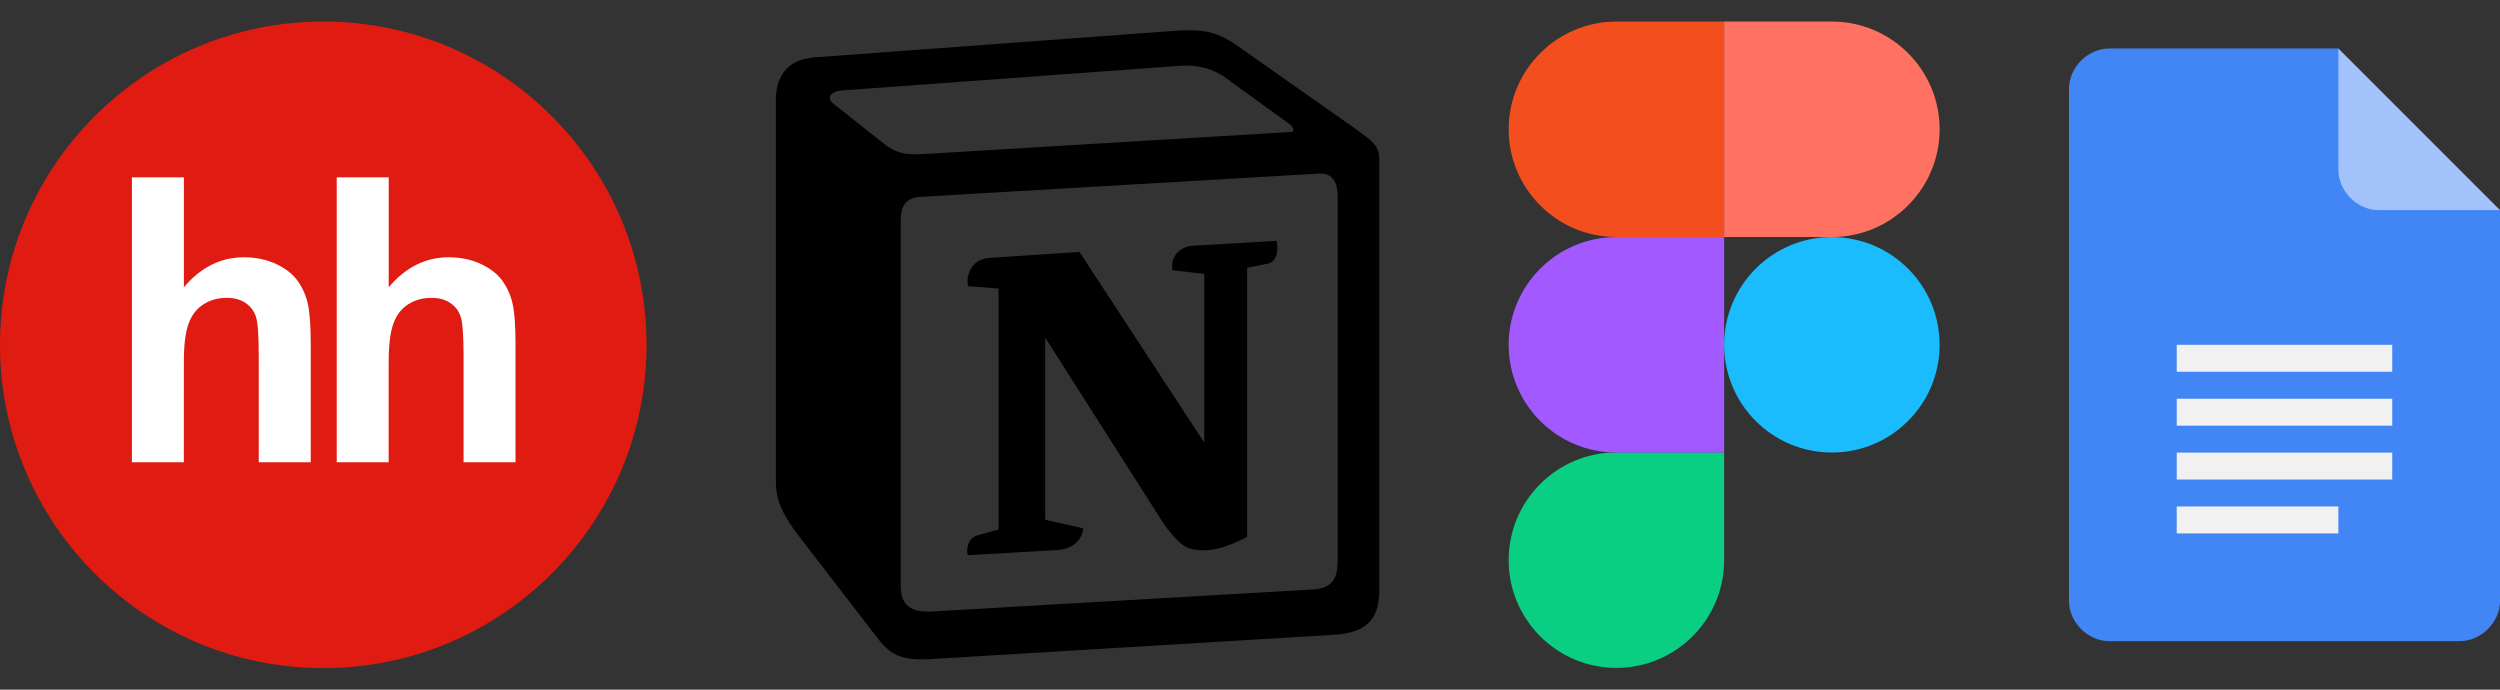 <svg width="58" height="16" viewBox="0 0 58 16" fill="none" xmlns="http://www.w3.org/2000/svg">
<rect x="0" y="0" width="58" height="16" fill="#333333" stroke="none"/>
<path fill-rule="evenodd" clip-rule="evenodd" d="M7.5 15.5C11.642 15.5 15 12.142 15 8C15 3.858 11.642 0.5 7.5 0.5C3.358 0.5 0 3.858 0 8C0 12.142 3.358 15.5 7.5 15.5Z" fill="#DF1B12"/>
<path fill-rule="evenodd" clip-rule="evenodd" d="M4.266 4.113V6.665C4.655 6.202 5.12 5.969 5.66 5.969C5.938 5.969 6.187 6.022 6.411 6.127C6.635 6.232 6.802 6.366 6.915 6.529C7.029 6.694 7.106 6.874 7.147 7.073C7.188 7.271 7.209 7.578 7.209 7.996V10.724H6.003V8.267C6.003 7.779 5.981 7.47 5.935 7.339C5.889 7.207 5.808 7.103 5.693 7.027C5.577 6.948 5.432 6.91 5.257 6.91C5.058 6.91 4.878 6.96 4.722 7.059C4.563 7.159 4.448 7.309 4.375 7.509C4.302 7.709 4.265 8.004 4.266 8.395L4.265 10.725H3.06V4.114H4.266" fill="white"/>
<path fill-rule="evenodd" clip-rule="evenodd" d="M9.018 4.113V6.665C9.406 6.202 9.871 5.969 10.411 5.969C10.688 5.969 10.939 6.022 11.162 6.127C11.385 6.232 11.553 6.366 11.666 6.529C11.78 6.694 11.857 6.874 11.898 7.073C11.939 7.271 11.96 7.578 11.96 7.996V10.724H10.755V8.267C10.755 7.779 10.732 7.47 10.685 7.339C10.64 7.207 10.559 7.103 10.443 7.027C10.328 6.948 10.181 6.91 10.007 6.91C9.807 6.91 9.628 6.96 9.471 7.059C9.314 7.159 9.199 7.309 9.126 7.509C9.054 7.709 9.017 8.004 9.017 8.395V10.725H7.812V4.114H9.018" fill="white"/>
<path fill-rule="evenodd" clip-rule="evenodd" d="M20.414 3.262C20.868 3.631 21.038 3.602 21.891 3.546L29.927 3.063C30.097 3.063 29.955 2.893 29.898 2.865L28.564 1.9C28.308 1.701 27.968 1.474 27.314 1.531L19.533 2.098C19.25 2.127 19.193 2.269 19.306 2.382L20.414 3.262ZM20.897 5.135V13.59C20.897 14.044 21.124 14.214 21.635 14.186L30.466 13.675C30.977 13.647 31.035 13.334 31.035 12.965V4.567C31.035 4.198 30.893 3.999 30.58 4.028L21.351 4.567C21.01 4.595 20.897 4.766 20.897 5.135H20.897ZM29.615 5.588C29.672 5.844 29.615 6.099 29.359 6.128L28.933 6.213V12.455C28.564 12.653 28.223 12.767 27.939 12.767C27.485 12.767 27.371 12.625 27.03 12.2L24.247 7.83V12.058L25.128 12.256C25.128 12.256 25.128 12.767 24.417 12.767L22.458 12.88C22.401 12.767 22.458 12.483 22.657 12.427L23.168 12.285V6.695L22.459 6.638C22.402 6.383 22.543 6.014 22.941 5.985L25.043 5.844L27.939 10.27V6.354L27.201 6.27C27.144 5.957 27.371 5.73 27.655 5.702L29.615 5.588ZM18.88 1.332L26.974 0.736C27.968 0.651 28.223 0.708 28.848 1.162L31.432 2.978C31.858 3.29 32 3.375 32 3.716V13.675C32 14.299 31.773 14.668 30.978 14.725L21.578 15.292C20.982 15.321 20.698 15.236 20.385 14.838L18.483 12.37C18.142 11.915 18 11.575 18 11.178V2.325C18 1.815 18.227 1.389 18.88 1.332Z" fill="black"/>
<g clip-path="url(#clip0_561_14833)">
<path d="M37.501 15.495C38.88 15.495 40 14.375 40 12.996V10.496H37.501C36.121 10.496 35.001 11.616 35.001 12.996C35.001 14.375 36.121 15.495 37.501 15.495Z" fill="#0ACF83"/>
<path d="M35.001 8C35.001 6.62 36.121 5.5 37.501 5.5H40V10.499H37.501C36.121 10.499 35.001 9.379 35.001 8Z" fill="#A259FF"/>
<path d="M35.001 2.999C35.001 1.62 36.121 0.5 37.501 0.5H40V5.499H37.501C36.121 5.499 35.001 4.379 35.001 2.999Z" fill="#F24E1E"/>
<path d="M40 0.5H42.499C43.879 0.5 44.999 1.62 44.999 2.999C44.999 4.379 43.879 5.499 42.499 5.499H40V0.5Z" fill="#FF7262"/>
<path d="M44.999 8C44.999 9.379 43.879 10.499 42.499 10.499C41.12 10.499 40 9.379 40 8C40 6.62 41.12 5.5 42.499 5.5C43.879 5.5 44.999 6.62 44.999 8Z" fill="#1ABCFE"/>
</g>
<g clip-path="url(#clip1_561_14833)">
<path d="M54.25 1.125H48.937C48.438 1.125 48 1.562 48 2.063V13.938C48 14.438 48.437 14.875 48.938 14.875H57.063C57.563 14.875 58.001 14.438 58.001 13.938V4.875L55.813 3.312L54.25 1.125Z" fill="#4285F4"/>
<path d="M50.5 11.125H55.5V10.5H50.501L50.5 11.125ZM50.5 12.375H54.25V11.75H50.5V12.375ZM50.5 8V8.625H55.5V8H50.5ZM50.5 9.875H55.5V9.25H50.501L50.5 9.875Z" fill="#F1F1F1"/>
<path d="M54.25 1.125V3.938C54.25 4.438 54.687 4.875 55.187 4.875H58L54.25 1.125Z" fill="#A1C2FA"/>
</g>
<defs>
<clipPath id="clip0_561_14833">
<rect width="10" height="14.997" fill="white" transform="translate(35 0.5)"/>
</clipPath>
<clipPath id="clip1_561_14833">
<rect width="10" height="13.75" fill="white" transform="translate(48 1.125)"/>
</clipPath>
</defs>
</svg>
